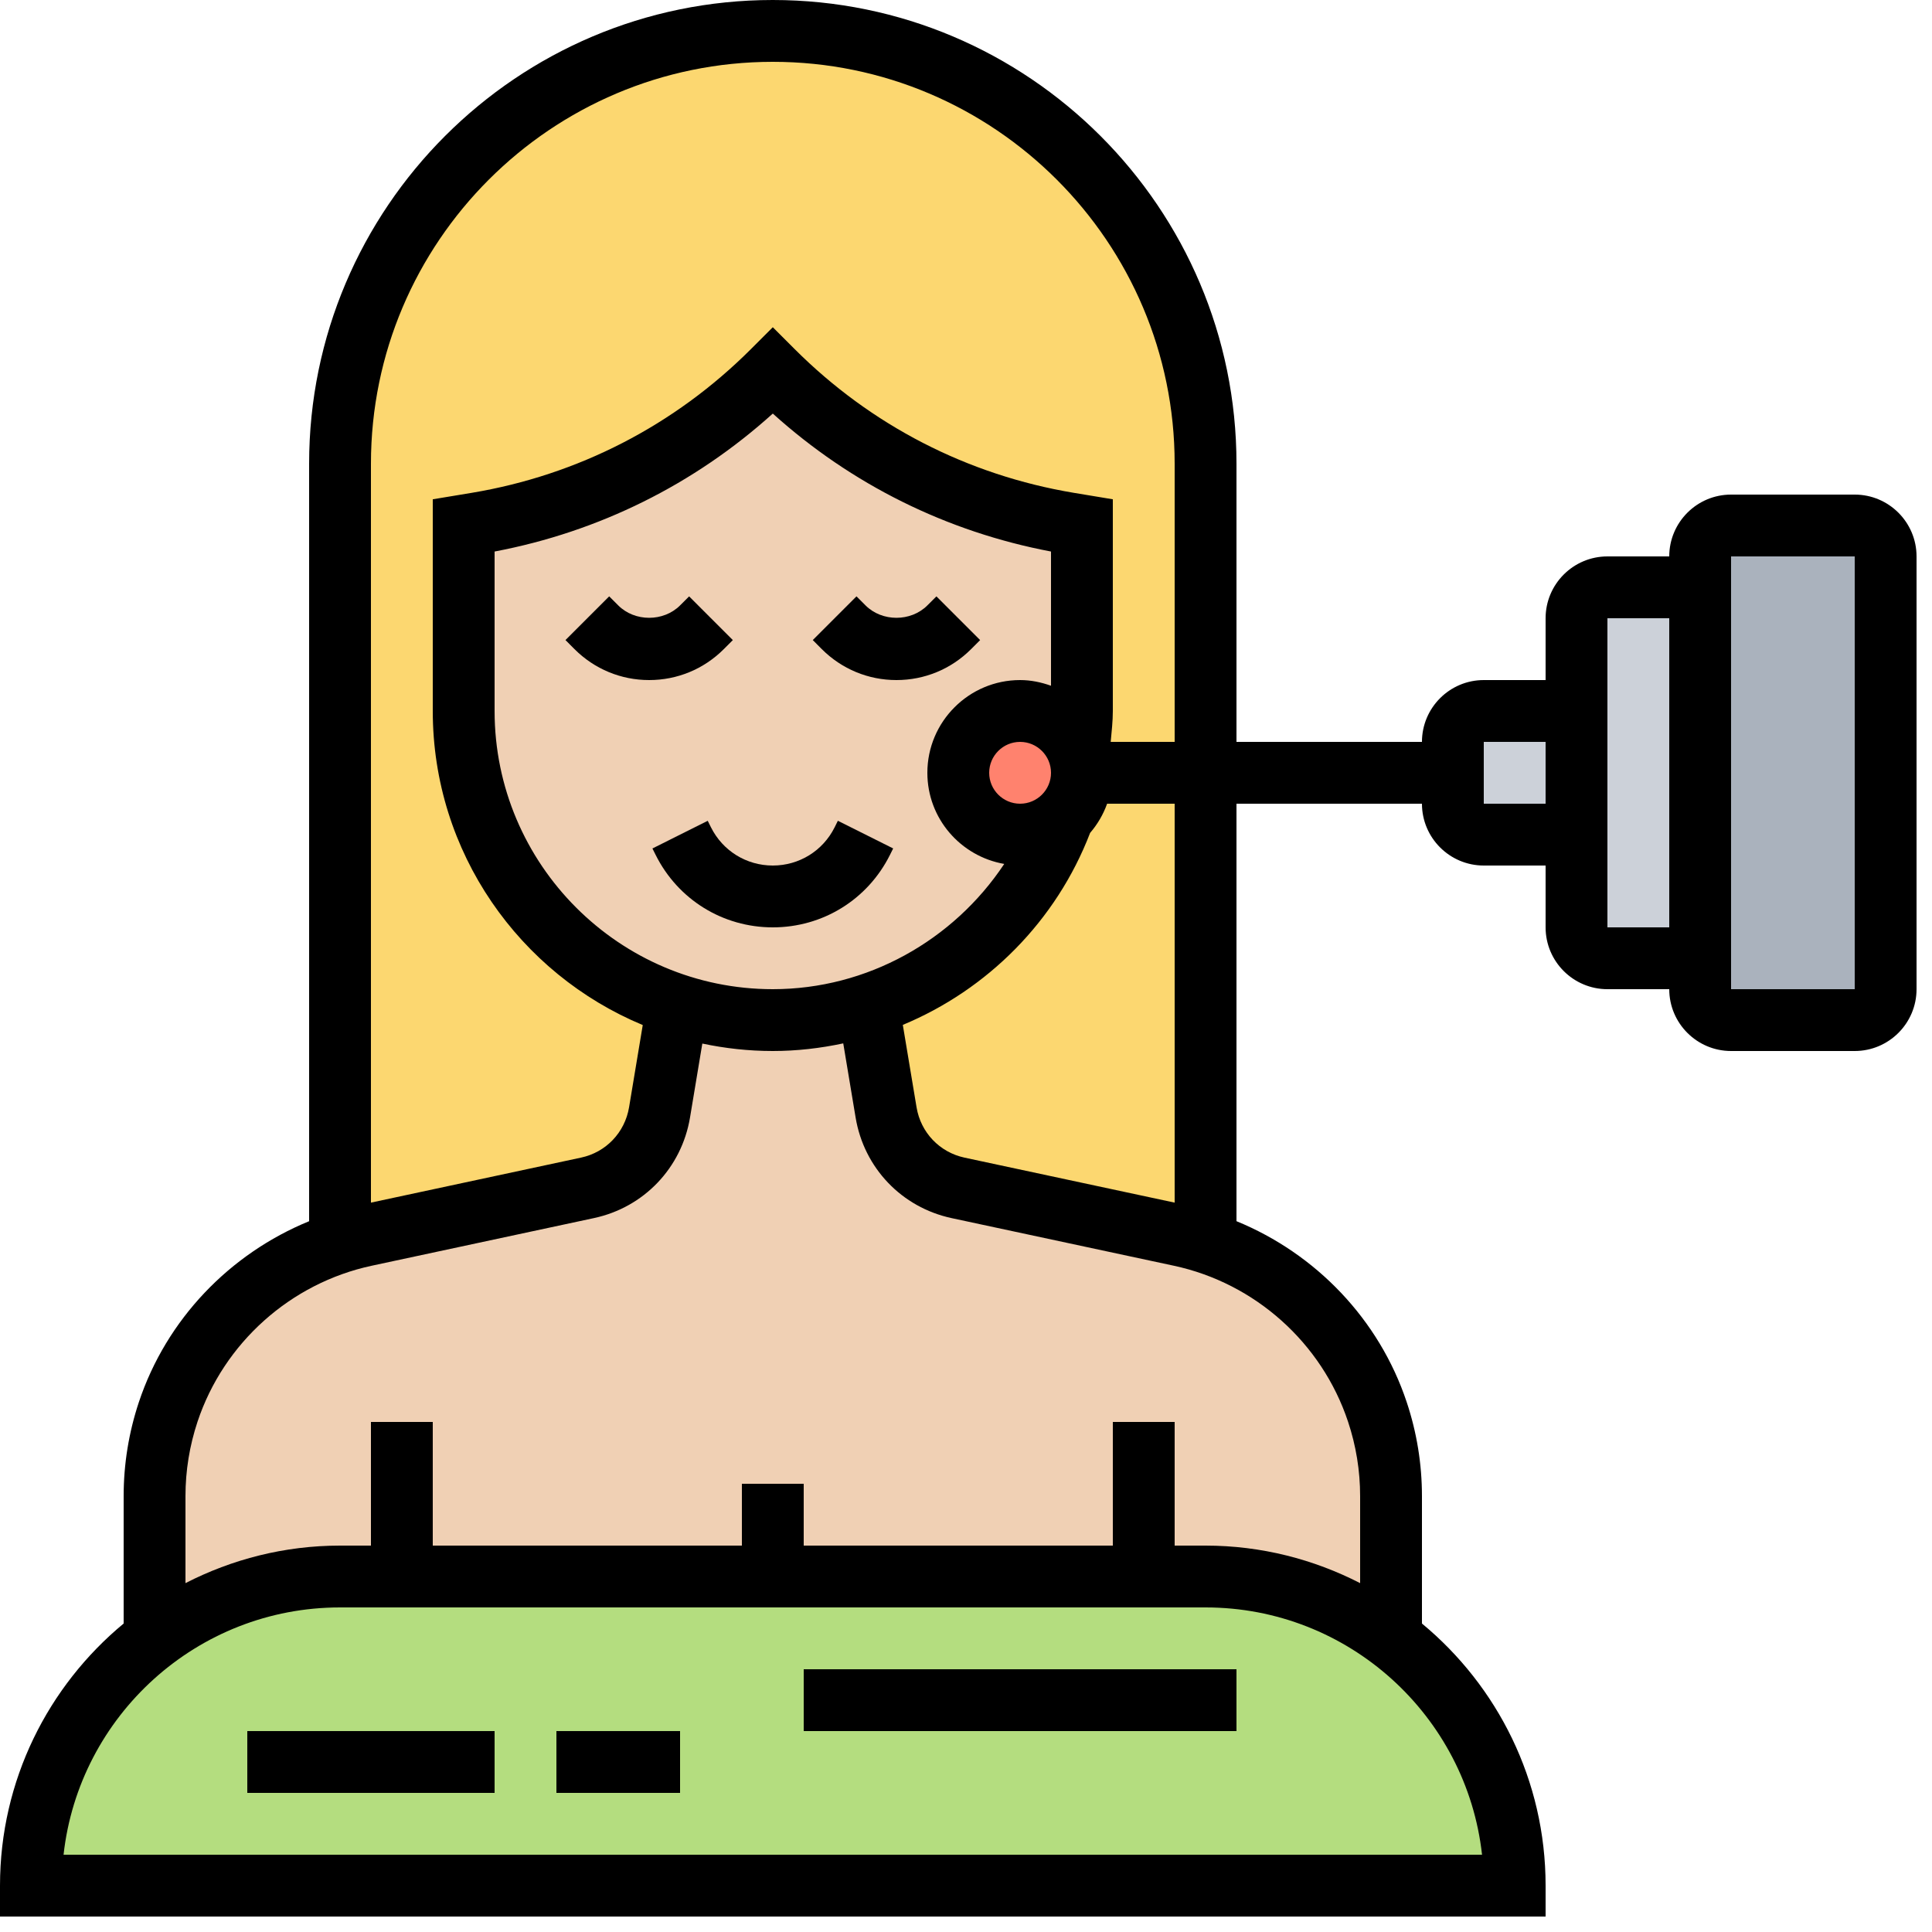 <?xml version="1.0" encoding="UTF-8" standalone="no"?>
<svg
   xmlns:dc="http://purl.org/dc/elements/1.1/"
   xmlns:cc="http://creativecommons.org/ns#"
   xmlns:rdf="http://www.w3.org/1999/02/22-rdf-syntax-ns#"
   xmlns:svg="http://www.w3.org/2000/svg"
   xmlns="http://www.w3.org/2000/svg"
   xmlns:sodipodi="http://sodipodi.sourceforge.net/DTD/sodipodi-0.dtd"
   xmlns:inkscape="http://www.inkscape.org/namespaces/inkscape"
   inkscape:version="1.0 (4035a4fb49, 2020-05-01)"
   sodipodi:docname="procedure.svg"
   version="1.1"
   width="24"
   viewBox="0 0 3 3"
   height="24"
   enable-background="new 0 0 64 64"
   id="_x33_0">
  <defs
     id="defs57" />
  <sodipodi:namedview
     inkscape:current-layer="_x33_0"
     inkscape:window-maximized="1"
     inkscape:window-y="0"
     inkscape:window-x="0"
     inkscape:cy="29.658961"
     inkscape:cx="26.367518"
     inkscape:zoom="15.75"
     showgrid="false"
     id="namedview55"
     inkscape:window-height="1417"
     inkscape:window-width="2560"
     inkscape:pageshadow="2"
     inkscape:pageopacity="0"
     guidetolerance="10"
     gridtolerance="10"
     objecttolerance="10"
     borderopacity="1"
     bordercolor="#666666"
     pagecolor="#ffffff" />
  <g
     transform="matrix(0.048,0,0,0.048,-0.048,-0.048)"
     id="g52">
    <g
       id="g34">
      <g
         id="g4">
        <path
           id="path2"
           fill="#b4dd7f"
           d="M 50,62 H 2 C 2,59.24 3.12,56.74 4.93,54.93 5.26,54.6 5.62,54.29 6,54 7.67,52.75 9.75,52 12,52 h 2 12 12 2 c 2.25,0 4.33,0.75 6,2 2.43,1.83 4,4.73 4,8 z" />
      </g>
      <g
         id="g8">
        <path
           id="path6"
           fill="#aab2bd"
           d="m 62,19 v 14 c 0,0.55 -0.45,1 -1,1 h -4 c -0.55,0 -1,-0.45 -1,-1 V 32 20 19 c 0,-0.55 0.45,-1 1,-1 h 4 c 0.55,0 1,0.45 1,1 z" />
      </g>
      <g
         id="g12">
        <path
           id="path10"
           fill="#ccd1d9"
           d="m 56,20 v 12 h -3 c -0.55,0 -1,-0.45 -1,-1 v -3 -4 -3 c 0,-0.55 0.45,-1 1,-1 z" />
      </g>
      <g
         id="g16">
        <path
           id="path14"
           fill="#ccd1d9"
           d="m 52,24 v 4 h -3 c -0.55,0 -1,-0.45 -1,-1 v -1 -1 c 0,-0.55 0.45,-1 1,-1 z" />
      </g>
      <g
         id="g20">
        <path
           id="path18"
           fill="#fcd770"
           d="M 26,2 C 22.14,2 18.64,3.57 16.1,6.1 13.57,8.64 12,12.14 12,16 v 25.19 c 0.27,-0.09 0.54,-0.16 0.82,-0.22 L 20,39.43 c 1.21,-0.26 2.13,-1.23 2.34,-2.44 l 0.57,-3.48 C 21.39,33.02 20.03,32.17 18.93,31.07 17.12,29.26 16,26.76 16,24 v -6 l 0.42,-0.07 C 20.05,17.33 23.4,15.6 26,13 c 1.3,1.3 2.79,2.38 4.4,3.22 1.62,0.83 3.36,1.41 5.18,1.71 L 36,18 v 6 c 0,0.47 -0.03,0.92 -0.1,1.38 v 0.01 c 0.07,0.19 0.1,0.4 0.1,0.61 0,0.56 -0.23,1.07 -0.61,1.42 v 0.01 h 0.01 c -1.06,2.87 -3.39,5.13 -6.31,6.08 l 0.57,3.48 c 0.21,1.21 1.13,2.18 2.34,2.44 l 7.18,1.54 c 0.28,0.06 0.55,0.13 0.82,0.22 V 26 16 C 40,8.27 33.73,2 26,2 Z" />
      </g>
      <g
         id="g24">
        <path
           id="path22"
           fill="#f0d0b4"
           d="M 38,52 H 26 14 12 C 9.75,52 7.67,52.75 6,54 V 49.4 C 6,48.47 6.15,47.55 6.44,46.67 7.32,44.05 9.39,42.02 12,41.19 12.27,41.1 12.54,41.03 12.82,40.97 L 20,39.43 c 1.21,-0.26 2.13,-1.23 2.34,-2.44 l 0.57,-3.48 C 23.88,33.83 24.92,34 26,34 c 1.08,0 2.12,-0.17 3.09,-0.49 l 0.57,3.48 c 0.21,1.21 1.13,2.18 2.34,2.44 l 7.18,1.54 c 0.28,0.06 0.55,0.13 0.82,0.22 2.61,0.83 4.68,2.86 5.56,5.48 0.29,0.88 0.44,1.8 0.44,2.73 V 54 c -1.67,-1.25 -3.75,-2 -6,-2 z" />
      </g>
      <g
         id="g28">
        <path
           id="path26"
           fill="#f0d0b4"
           d="M 35.39,27.43 H 35.4 C 34.34,30.3 32.01,32.56 29.09,33.51 28.12,33.83 27.08,34 26,34 24.92,34 23.88,33.83 22.91,33.51 21.39,33.02 20.03,32.17 18.93,31.07 17.12,29.26 16,26.76 16,24 v -6 l 0.42,-0.07 C 20.05,17.33 23.4,15.6 26,13 c 1.3,1.3 2.79,2.38 4.4,3.22 1.62,0.83 3.36,1.41 5.18,1.71 L 36,18 v 6 c 0,0.47 -0.03,0.92 -0.1,1.38 C 35.64,24.58 34.88,24 34,24 c -1.1,0 -2,0.9 -2,2 0,1.1 0.9,2 2,2 0.54,0 1.03,-0.21 1.39,-0.57 z" />
      </g>
      <g
         id="g32">
        <path
           id="path30"
           fill="#ff826e"
           d="m 35.9,25.39 c 0.07,0.19 0.1,0.4 0.1,0.61 0,0.56 -0.23,1.07 -0.61,1.42 v 0.01 C 35.03,27.79 34.54,28 34,28 c -1.1,0 -2,-0.9 -2,-2 0,-1.1 0.9,-2 2,-2 0.88,0 1.64,0.58 1.9,1.38 z" />
      </g>
    </g>
    <g
       id="g50">
      <path
         id="path36"
         d="M 24.707,21.707 23.293,20.293 23,20.585 c -0.535,0.535 -1.465,0.535 -2,0 L 20.707,20.292 19.293,21.706 19.586,22 c 0.646,0.645 1.503,1 2.414,1 0.911,0 1.769,-0.355 2.414,-1 z" />
      <path
         id="path38"
         d="M 32.707,21.707 31.293,20.293 31,20.585 c -0.535,0.535 -1.465,0.535 -2,0 L 28.707,20.292 27.293,21.706 27.586,22 c 0.646,0.645 1.503,1 2.414,1 0.911,0 1.769,-0.355 2.414,-1 z" />
      <path
         id="path40"
         d="M 28,27.764 C 27.619,28.526 26.853,29 26,29 25.147,29 24.381,28.526 24,27.764 l -0.105,-0.211 -1.789,0.895 0.105,0.21 C 22.933,30.103 24.385,31 26,31 c 1.615,0 3.067,-0.897 3.789,-2.342 l 0.105,-0.211 -1.789,-0.895 z" />
      <path
         id="path42"
         d="m 9,57 h 8 v 2 H 9 Z" />
      <path
         id="path44"
         d="m 19,57 h 4 v 2 h -4 z" />
      <path
         id="path46"
         d="m 27,55 h 14 v 2 H 27 Z" />
      <path
         id="path48"
         d="m 61,17 h -4 c -1.103,0 -2,0.897 -2,2 h -2 c -1.103,0 -2,0.897 -2,2 v 2 h -2 c -1.103,0 -2,0.897 -2,2 H 41 V 16 C 41,7.729 34.271,1 26,1 17.729,1 11,7.729 11,16 V 40.506 C 8.431,41.558 6.385,43.68 5.493,46.357 5.166,47.339 5,48.363 5,49.399 v 4.122 C 2.559,55.541 1,58.592 1,62 v 1 h 50 v -1 c 0,-3.408 -1.559,-6.459 -4,-8.479 V 49.399 C 47,48.363 46.834,47.339 46.506,46.356 45.615,43.68 43.569,41.558 41,40.505 V 27 h 6 c 0,1.103 0.897,2 2,2 h 2 v 2 c 0,1.103 0.897,2 2,2 h 2 c 0,1.103 0.897,2 2,2 h 4 c 1.103,0 2,-0.897 2,-2 V 19 c 0,-1.103 -0.897,-2 -2,-2 z M 26,3 c 7.168,0 13,5.832 13,13 v 9 H 36.931 C 36.961,24.667 37,24.336 37,24 V 17.152 L 35.744,16.944 C 32.301,16.37 29.176,14.761 26.707,12.293 L 26,11.586 25.293,12.293 c -2.469,2.468 -5.594,4.077 -9.037,4.651 L 15,17.152 V 24 c 0,4.576 2.81,8.505 6.793,10.16 l -0.443,2.662 c -0.137,0.815 -0.746,1.455 -1.555,1.627 L 13,39.905 V 16 C 13,8.832 18.832,3 26,3 Z m 0,30 c -4.963,0 -9,-4.038 -9,-9 v -5.158 c 3.374,-0.639 6.46,-2.171 9,-4.463 2.54,2.292 5.626,3.824 9,4.463 v 4.342 C 34.686,23.072 34.352,23 34,23 c -1.654,0 -3,1.346 -3,3 0,1.479 1.077,2.703 2.487,2.948 C 31.843,31.423 29.053,33 26,33 Z m 9,-7 c 0,0.551 -0.448,1 -1,1 -0.552,0 -1,-0.449 -1,-1 0,-0.551 0.448,-1 1,-1 0.552,0 1,0.449 1,1 z M 48.944,61 H 3.056 C 3.555,56.506 7.375,53 12,53 h 28 c 4.625,0 8.445,3.506 8.944,8 z M 44.608,46.988 c 0.26,0.779 0.392,1.59 0.392,2.411 v 2.815 C 43.498,51.444 41.801,51 40,51 h -1 v -4 h -2 v 4 H 27 v -2 h -2 v 2 H 15 v -4 h -2 v 4 h -1 c -1.801,0 -3.498,0.444 -5,1.214 v -2.815 c 0,-0.821 0.132,-1.632 0.391,-2.411 0.85,-2.547 3.009,-4.479 5.636,-5.042 l 7.188,-1.541 c 1.615,-0.346 2.835,-1.623 3.107,-3.254 L 23.72,34.759 C 24.457,34.915 25.218,35 26,35 c 0.776,0 1.538,-0.089 2.279,-0.247 l 0.4,2.399 c 0.271,1.63 1.49,2.907 3.106,3.254 l 7.188,1.54 c 2.628,0.563 4.787,2.495 5.635,5.042 z M 39,39.905 32.205,38.45 c -0.809,-0.173 -1.418,-0.812 -1.554,-1.627 l -0.445,-2.668 c 2.733,-1.137 4.961,-3.354 6.059,-6.211 C 36.503,27.667 36.69,27.35 36.815,27 H 39 Z M 49,27 v -2 h 2 v 2 z m 4,4 V 21 h 2 v 10 z m 8,2 H 57 V 19 h 4 z" />
    </g>
  </g>
</svg>
